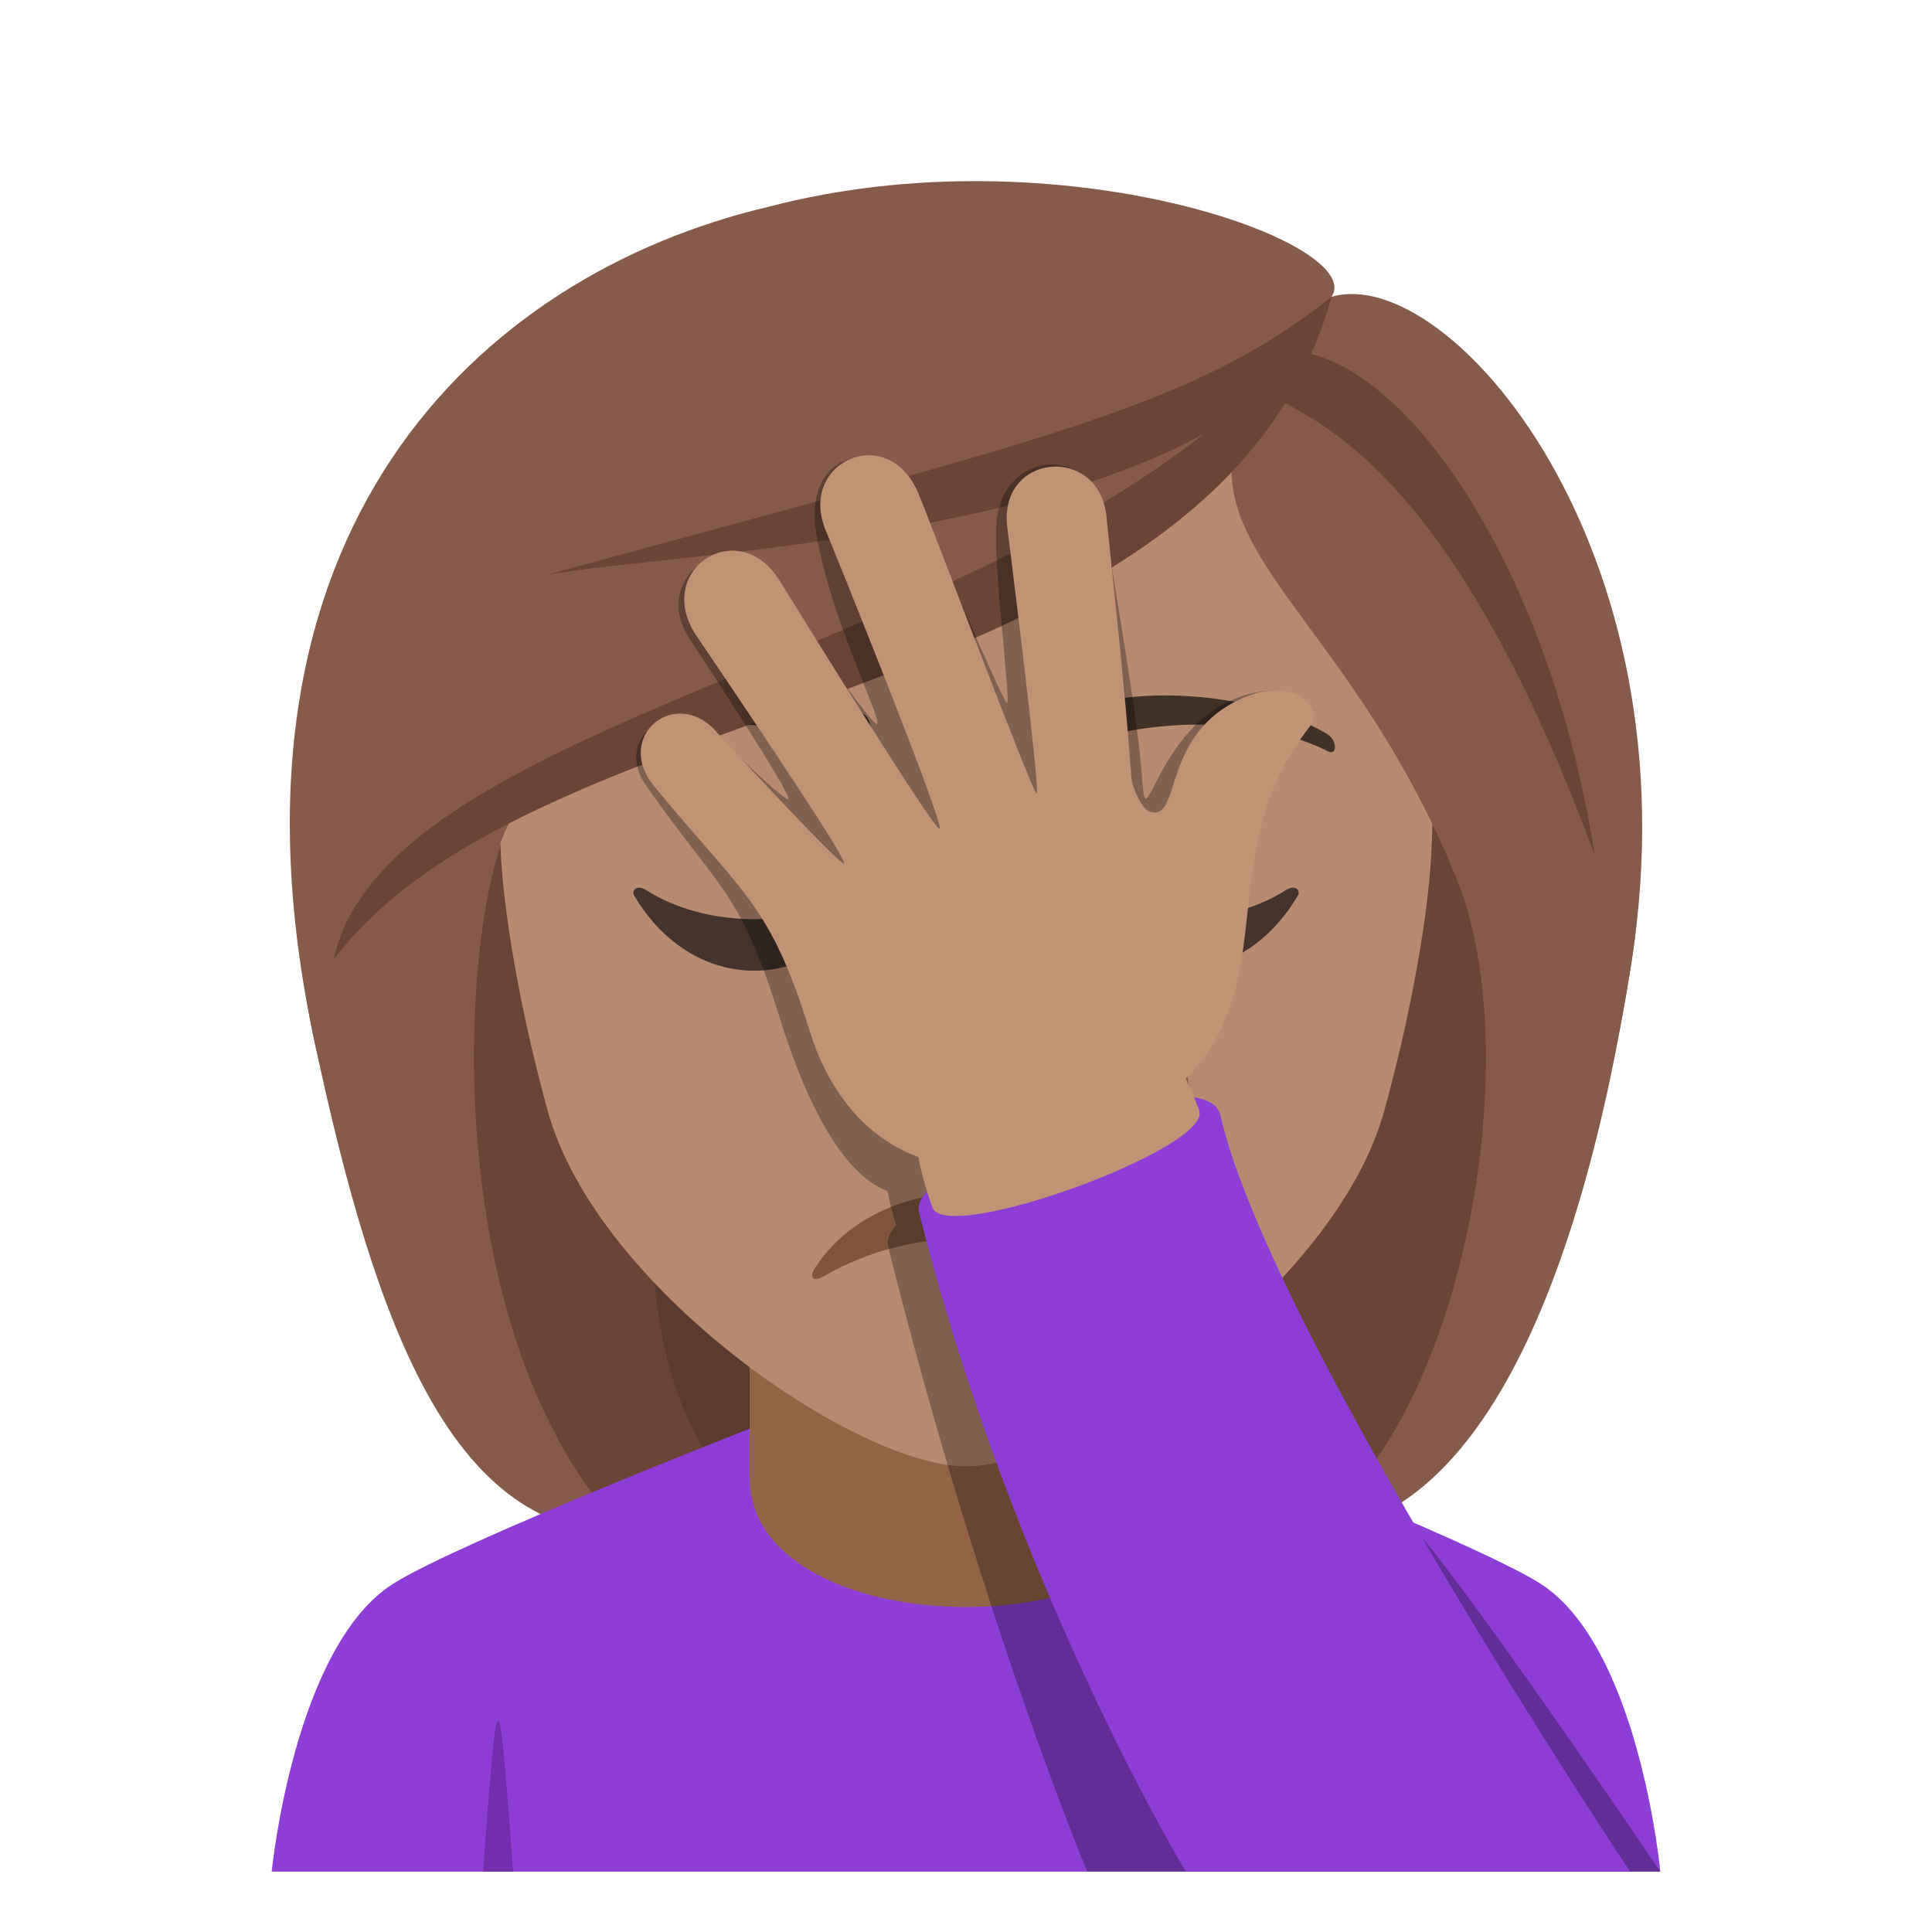 <svg enable-background="new 0 0 64 64" height="64" viewBox="0 0 64 64" width="64" xmlns="http://www.w3.org/2000/svg"><path d="m19.938 16.643c-8.131 34.904-7.388 34.156 9.73 34.156-9.473-6.627 8.674-34.631-9.73-34.156z" fill="#5c3a2e"/><path d="m17.005 16.102c-5.935 26.52-.815 33.33 3.731 34.697h5.21c-12.189-8.588 6.865-35.218-8.941-34.697z" fill="#6b4435"/><path d="m43.861 16.641c8.132 34.906 7.387 34.158-9.731 34.158 8.713-5.32-8.673-34.632 9.731-34.158z" fill="#5c3a2e"/><path d="m46.793 16.1c8.675 24.127-.018 33.582-3.732 34.699h-5.207c12.191-7.888-6.864-35.22 8.939-34.699z" fill="#6b4435"/><path d="m48.236 29.065c2.512 6.133.027 18.723-5.176 21.734 5.767 0 9.277-7.979 10.99-18.955 2.139-13.717-10.288-13.724-5.814-2.779z" fill="#875b49"/><path d="m10.394 34.389c2.1 9.906 4.685 16.41 10.343 16.41-6.309-6.531-5.566-20.309-3.772-23.736 9.138-5.441-10.125-9.43-6.571 7.326z" fill="#875b49"/><path d="m13.077 52.43c2.302-1.412 11.849-5.139 11.849-5.139h14.22s9.538 3.721 11.828 5.135c3.324 2.055 4.026 9.574 4.026 9.574h-46s.741-7.527 4.077-9.57z" fill="#8e3ed6"/><path d="m24.832 48.94c0 5.725 14.336 5.725 14.336 0 0-3.492 0-9.264 0-9.264h-14.336z" fill="#946346"/><path d="m32 8.254c-10.836 0-16.054 8.824-15.402 20.17.134 2.281.768 5.57 1.551 8.391 1.624 5.859 10.201 11.76 13.851 11.76 3.649 0 12.227-5.9 13.85-11.76.785-2.82 1.419-6.109 1.555-8.391.649-11.345-4.567-20.17-15.405-20.17z" fill="#b88a6f"/><path d="m43.941 24.301c-2.442-1.453-6.82-1.633-8.555-.641-.366.201-.268 1.252.05 1.121 2.472-1.029 6.235-1.08 8.556.109.313.157.319-.376-.051-.589z" fill="#423225"/><path d="m20.06 24.301c2.441-1.453 6.818-1.633 8.555-.641.366.201.27 1.252-.051 1.121-2.473-1.029-6.234-1.082-8.555.109-.312.157-.32-.376.051-.589z" fill="#423225"/><path d="m35.359 35.256c0 2.185-6.719 2.185-6.719 0 .001-.504 6.719-.504 6.719 0z" fill="#946346"/><path d="m44.107 9.833c-7.598 7.785-.346 8.287 4.129 19.232 2.512 6.133 4.102 13.756 5.814 2.779 2.139-13.717-6.081-23.156-9.943-22.011z" fill="#875b49"/><path d="m25.457 6.85c-9.635 2.268-18.617 10.783-15.063 27.539 2.1 9.906 4.776-3.898 6.57-7.326 9.139-5.441 24.769-9.56 27.144-17.23 1.205-1.772-9.009-5.508-18.651-2.983z" fill="#875b49"/><g fill="#6b4435"><path d="m18.074 19.055c4.074-.826 23.566-1.215 26.033-9.223-4.605 3.67-9.378 4.67-26.033 9.223z"/><path d="m11.05 31.795c6.835-9.123 29.228-8.117 33.058-21.963-7.436 11.622-31.19 13.192-33.058 21.963z"/><path d="m41.855 11.729c-1.766 2.781 4.364-1.303 10.971 16.6-1.628-10.467-7.211-17.672-10.971-16.6z"/></g><path d="m28.562 29.485c-2.015 1.284-5.146 1.284-7.16 0-.308-.199-.491.016-.394.182 1.957 3.318 5.99 3.318 7.946 0 .1-.167-.085-.381-.392-.182z" fill="#45332c"/><path d="m42.601 29.485c-2.015 1.284-5.145 1.284-7.16 0-.308-.199-.49.016-.395.182 1.958 3.318 5.991 3.318 7.947 0 .1-.167-.085-.381-.392-.182z" fill="#45332c"/><path d="m27.297 42.274c2.866-1.662 6.547-1.662 9.411 0 .406.234.457-.018.331-.219-2.121-3.389-7.953-3.389-10.074 0-.125.201-.076.453.332.219z" fill="#80553c"/><path d="m47.1 50.922s-13.919-14.139-4.958-28.047c-3.653.201-4.164 5.016-4.288 3.141-.171-2.584-1.127-7.516-1.256-8.846-.229-2.408-3.308-2.358-3.578.047-.155 1.377.48 6.053.34 6.068-.133.012-2.608-5.854-2.981-6.709-1.03-2.371-3.753-1.635-3.359.953.438 2.875 2.237 6.373 2.027 6.449-.179.064-2.941-3.934-3.402-4.73-1.194-2.061-4.213-.242-2.797 1.922.054.082 3.456 5.232 3.262 5.303-.161.059-2.487-2.24-2.487-2.24-1.368-1.19-3.329.207-2.227 1.781 2.456 3.513 3.125 3.463 4.434 7.705.643 2.086 1.855 5.107 3.572 5.738.068.363.162.74.282 1.131-.217.25-.319.484-.268.693 3.085 12.341 6.6 20.719 6.6 20.719h18.984s-5.72-8.458-7.9-11.078z" opacity=".3"/><path d="m30.442 40.153c-.429-1.715 9.51-5.307 9.988-3.201 1.622 7.131 13.57 25.048 13.57 25.048l-14.72-.002c0 .001-5.752-9.505-8.838-21.845z" fill="#8e3ed6"/><path d="m39.724 36.782c.455 1.248-8.385 4.465-8.838 3.217-2.989-8.211 5.955-11.141 8.838-3.217z" fill="#c29275"/><path d="m41.347 23.051c-2.975 1.156-2.15 4.227-3.282 3.828-.233-.082-.565-.781-.59-1.141-.167-2.582-.69-7.273-.819-8.604-.229-2.406-3.527-2.144-3.297.264.012.119 1.121 8.869.98 8.885-.133.012-3.56-9.123-3.933-9.978-1.03-2.371-4.087-.959-3.002 1.387.043.096 3.928 9.686 3.718 9.762-.179.064-4.812-7.441-5.298-8.223-1.365-2.197-4.186-.355-2.77 1.807.054.082 5.1 7.496 4.905 7.566-.161.059-4.162-4.289-4.162-4.289-1.359-1.662-3.496.055-2.136 1.719 2.888 3.533 3.842 3.848 5.15 8.09 1.139 3.693 4.199 5.516 8.339 4.016 9.049-3.279 4.12-8.851 8.233-14.066.513-.648-.552-1.597-2.036-1.023z" fill="#c29275"/><path d="m16 62h1c-.5-6.666-.5-6.666-1 0z" fill="#732eb0"/></svg>